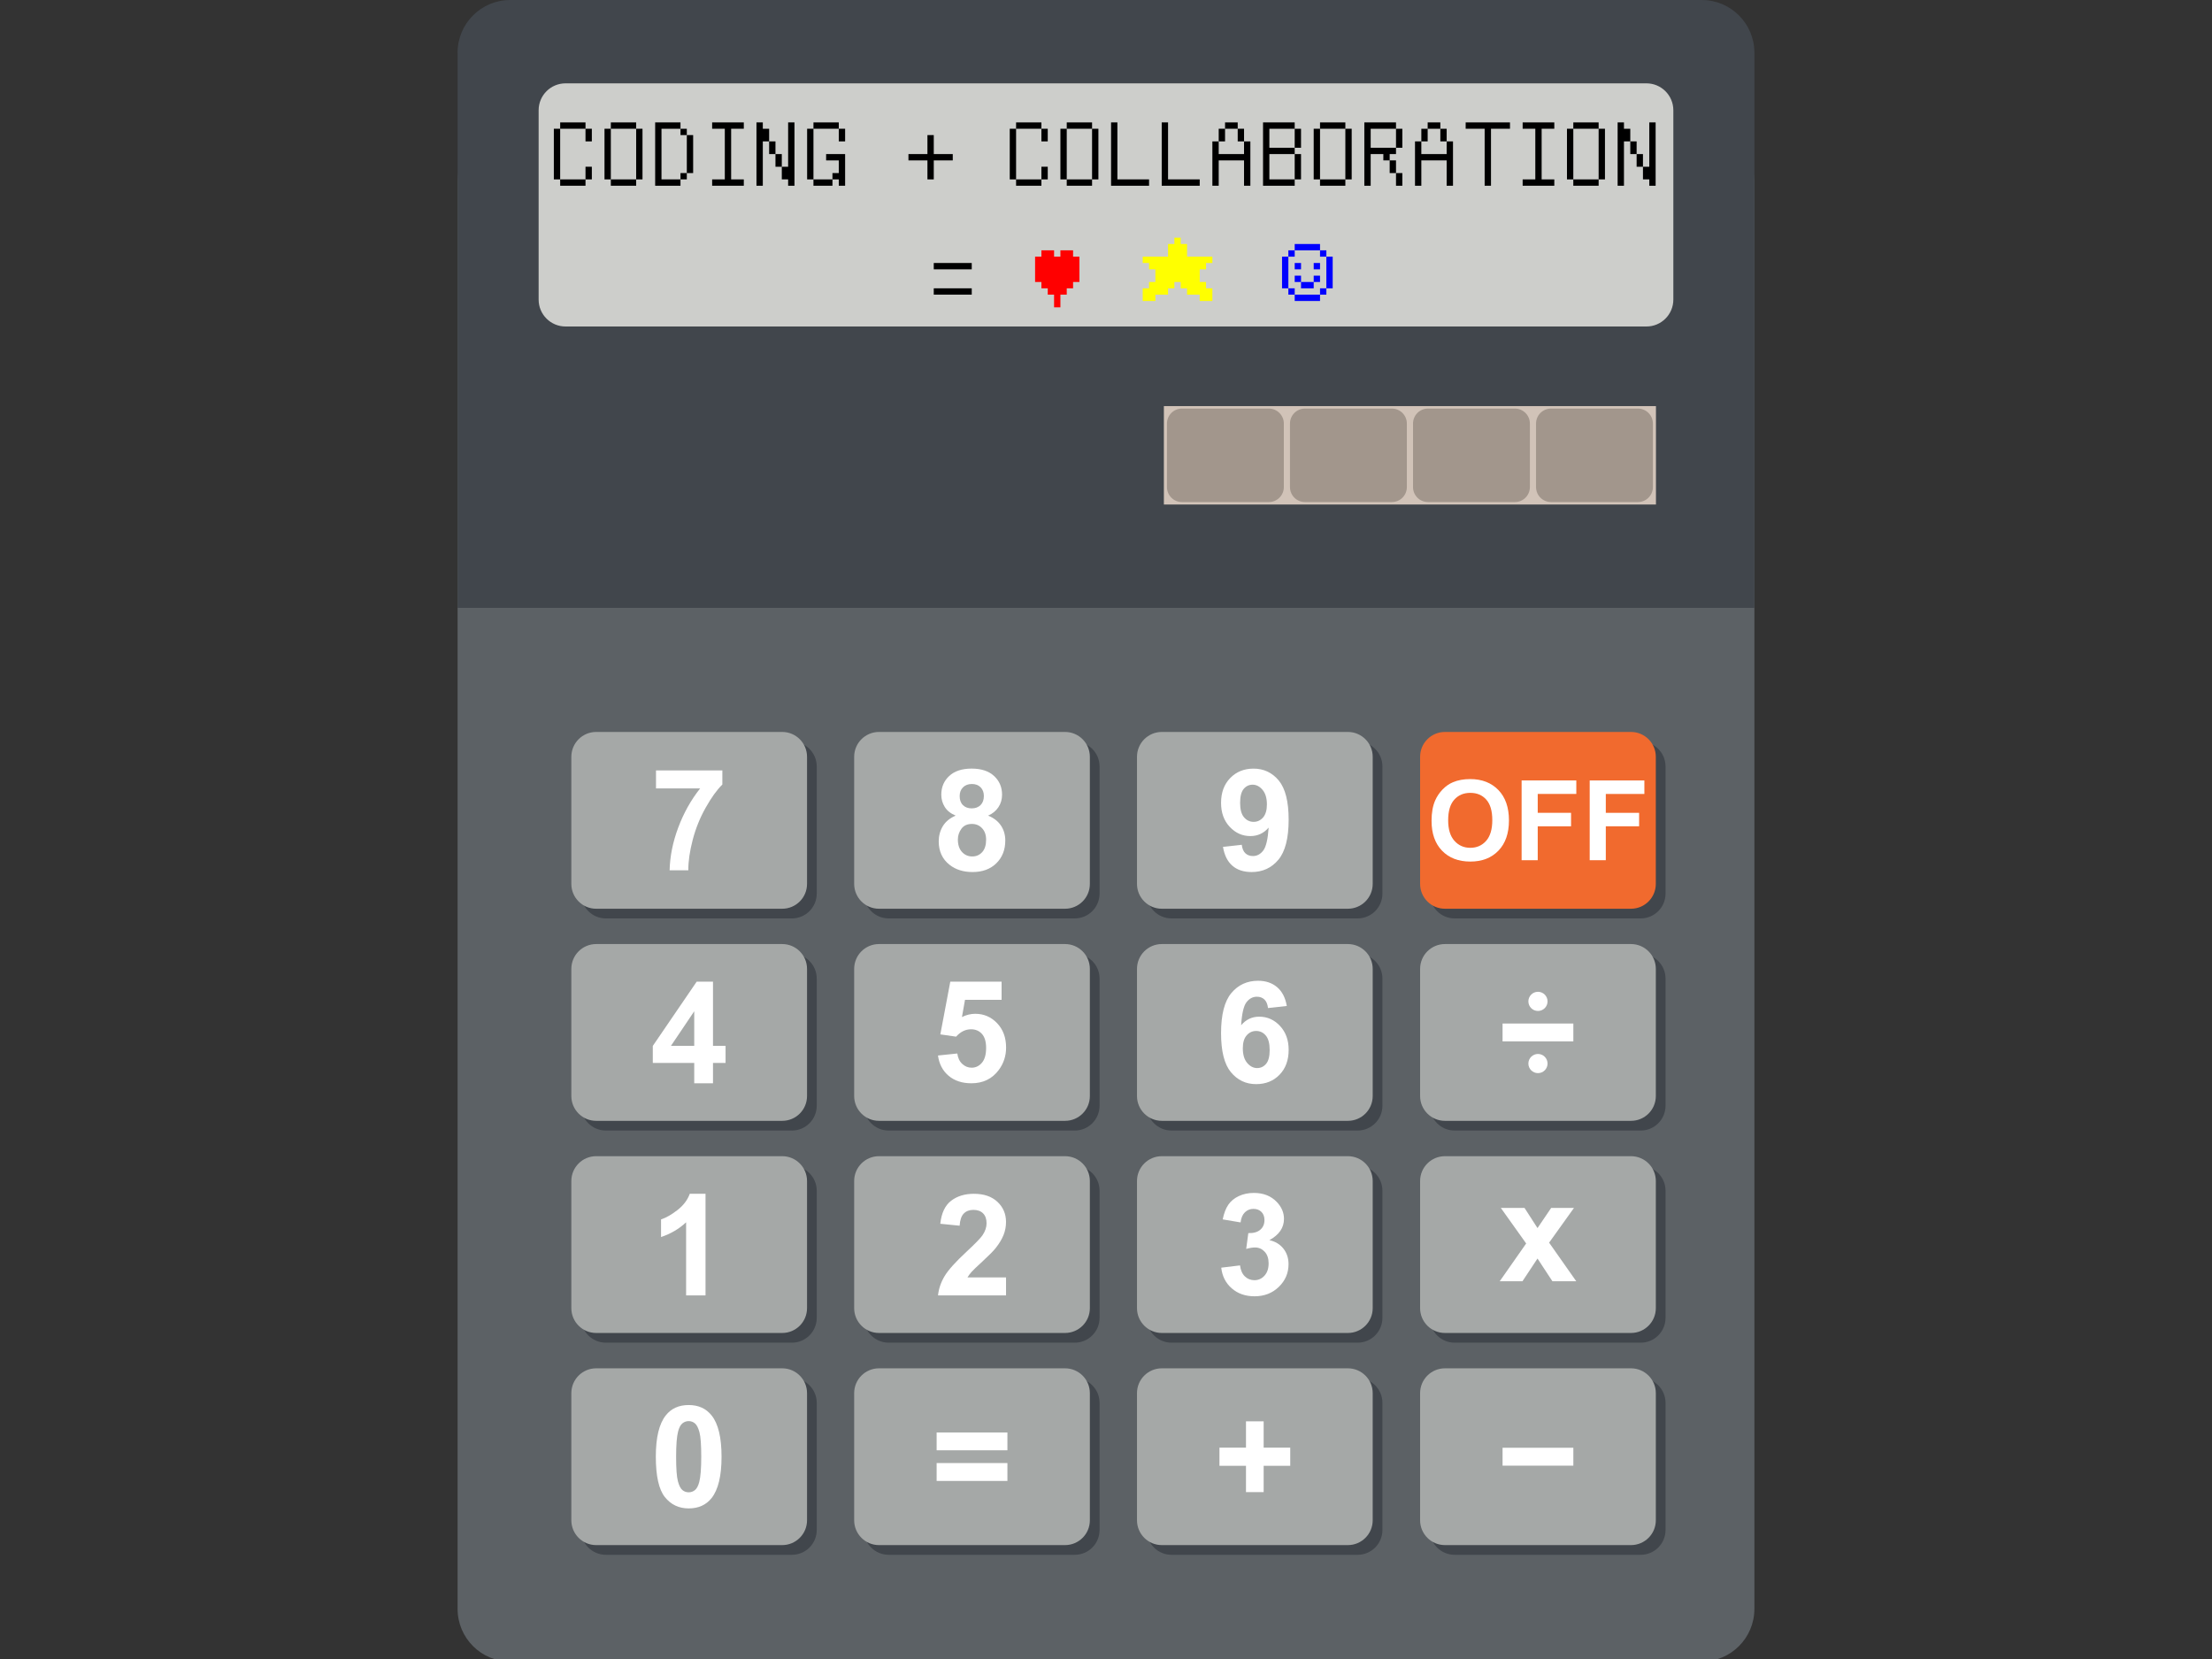 <?xml version="1.0" encoding="utf-8"?>
<!-- Generator: Adobe Illustrator 16.0.0, SVG Export Plug-In . SVG Version: 6.00 Build 0)  -->
<!DOCTYPE svg PUBLIC "-//W3C//DTD SVG 1.1//EN" "http://www.w3.org/Graphics/SVG/1.1/DTD/svg11.dtd">
<svg version="1.1" id="calculator" xmlns="http://www.w3.org/2000/svg" xmlns:xlink="http://www.w3.org/1999/xlink" x="0px" y="0px"
	 width="600px" height="450px" viewBox="0 0 600 450" enable-background="new 0 0 600 450" xml:space="preserve">
<rect x="0" y="0" width="600" height="450" fill="#333333" stroke="none"/>
<path id="calcBody" fill="#5C6165" d="M461.591,450.688H138.404c-7.893,0-14.285-6.393-14.285-14.285V49.367
	c0-7.887,6.392-14.285,14.285-14.285h323.192c7.888,0,14.279,6.397,14.279,14.285v387.036
	C475.875,444.295,469.483,450.688,461.591,450.688z"/>
<g id="calButtons">
	<path fill="#41464C" d="M214.807,201.171h-25.233H164.34c-3.721,0-6.733,3.012-6.733,6.733v34.478c0,3.721,3.012,6.738,6.733,6.738
		h50.466c3.721,0,6.732-3.018,6.732-6.738v-34.478C221.539,204.183,218.527,201.171,214.807,201.171z"/>
	<path fill="#41464C" d="M291.522,201.171h-25.233h-25.233c-3.721,0-6.733,3.012-6.733,6.733v34.478
		c0,3.721,3.012,6.738,6.733,6.738h50.466c3.721,0,6.733-3.018,6.733-6.738v-34.478C298.26,204.183,295.243,201.171,291.522,201.171
		z"/>
	<path fill="#41464C" d="M368.243,201.171H343.01h-25.232c-3.721,0-6.738,3.012-6.738,6.733v34.478c0,3.721,3.018,6.738,6.738,6.738
		h50.466c3.722,0,6.738-3.018,6.738-6.738v-34.478C374.981,204.183,371.965,201.171,368.243,201.171z"/>
	<path fill="#41464C" d="M214.807,258.711h-25.233H164.34c-3.721,0-6.733,3.012-6.733,6.732v34.478c0,3.722,3.012,6.738,6.733,6.738
		h50.466c3.721,0,6.732-3.017,6.732-6.738v-34.478C221.539,261.723,218.527,258.711,214.807,258.711z"/>
	<path fill="#41464C" d="M291.522,258.711h-25.233h-25.233c-3.721,0-6.733,3.012-6.733,6.732v34.478
		c0,3.722,3.012,6.738,6.733,6.738h50.466c3.721,0,6.733-3.017,6.733-6.738v-34.478C298.26,261.723,295.243,258.711,291.522,258.711
		z"/>
	<path fill="#41464C" d="M368.243,258.711H343.01h-25.232c-3.721,0-6.738,3.012-6.738,6.732v34.478c0,3.722,3.018,6.738,6.738,6.738
		h50.466c3.722,0,6.738-3.017,6.738-6.738v-34.478C374.981,261.723,371.965,258.711,368.243,258.711z"/>
	<path fill="#41464C" d="M214.807,316.25h-25.233H164.34c-3.721,0-6.733,3.018-6.733,6.733v34.482c0,3.716,3.012,6.733,6.733,6.733
		h50.466c3.721,0,6.732-3.018,6.732-6.733v-34.482C221.539,319.268,218.527,316.25,214.807,316.25z"/>
	<path fill="#41464C" d="M291.522,316.25h-25.233h-25.233c-3.721,0-6.733,3.018-6.733,6.733v34.482c0,3.716,3.012,6.733,6.733,6.733
		h50.466c3.721,0,6.733-3.018,6.733-6.733v-34.482C298.26,319.268,295.243,316.25,291.522,316.25z"/>
	<path fill="#41464C" d="M368.243,316.25H343.01h-25.232c-3.721,0-6.738,3.018-6.738,6.733v34.482c0,3.716,3.018,6.733,6.738,6.733
		h50.466c3.722,0,6.738-3.018,6.738-6.733v-34.482C374.981,319.268,371.965,316.25,368.243,316.25z"/>
	<path fill="#41464C" d="M214.807,373.79h-25.233H164.34c-3.721,0-6.733,3.018-6.733,6.738v34.478c0,3.721,3.012,6.732,6.733,6.732
		h50.466c3.721,0,6.732-3.012,6.732-6.732v-34.478C221.539,376.808,218.527,373.79,214.807,373.79z"/>
	<path fill="#41464C" d="M368.243,373.79H343.01h-25.232c-3.721,0-6.738,3.018-6.738,6.738v34.478c0,3.721,3.018,6.732,6.738,6.732
		h50.466c3.722,0,6.738-3.012,6.738-6.732v-34.478C374.981,376.808,371.965,373.79,368.243,373.79z"/>
	<path fill="#41464C" d="M291.522,373.79h-25.233h-25.233c-3.721,0-6.733,3.018-6.733,6.738v34.478c0,3.721,3.012,6.732,6.733,6.732
		h50.466c3.721,0,6.733-3.012,6.733-6.732v-34.478C298.26,376.808,295.243,373.79,291.522,373.79z"/>
	<path fill="#41464C" d="M394.57,249.12h50.466c3.721,0,6.738-3.018,6.738-6.738v-34.478c0-3.721-3.018-6.733-6.738-6.733h-25.233
		H394.57c-3.721,0-6.732,3.012-6.732,6.733v34.478C387.838,246.103,390.85,249.12,394.57,249.12z"/>
	<path fill="#41464C" d="M445.036,373.79h-25.233H394.57c-3.721,0-6.732,3.018-6.732,6.738v34.478c0,3.721,3.012,6.732,6.732,6.732
		h50.466c3.721,0,6.738-3.012,6.738-6.732v-34.478C451.769,376.808,448.751,373.79,445.036,373.79z"/>
	<path fill="#41464C" d="M445.036,316.25h-25.233H394.57c-3.721,0-6.732,3.018-6.732,6.733v34.482c0,3.722,3.012,6.733,6.732,6.733
		h50.466c3.721,0,6.738-3.012,6.738-6.733v-34.482C451.769,319.268,448.751,316.25,445.036,316.25z"/>
	<path fill="#41464C" d="M445.036,258.711h-25.233H394.57c-3.721,0-6.732,3.012-6.732,6.732v34.478c0,3.722,3.012,6.738,6.732,6.738
		h50.466c3.721,0,6.738-3.017,6.738-6.738v-34.478C451.769,261.723,448.751,258.711,445.036,258.711z"/>
</g>
<g id="calcDigits">
	<path fill="#A5A8A7" d="M212.174,246.492h-50.466c-3.721,0-6.733-3.017-6.733-6.738v-34.477c0-3.721,3.012-6.738,6.733-6.738
		h25.233h25.233c3.721,0,6.733,3.018,6.733,6.738v34.477C218.907,243.476,215.895,246.492,212.174,246.492z"/>
	<g>
		<path fill="#FFFFFF" d="M177.938,213.862v-4.886h18v3.82c-1.489,1.462-2.996,3.562-4.534,6.298
			c-1.539,2.737-2.71,5.639-3.512,8.717c-0.802,3.077-1.204,5.825-1.187,8.249h-5.073c0.088-3.792,0.869-7.666,2.347-11.613
			c1.484-3.946,3.457-7.475,5.93-10.586H177.938z"/>
	</g>
	<path fill="#A5A8A7" d="M288.89,246.492h-50.466c-3.721,0-6.732-3.017-6.732-6.738v-34.477c0-3.721,3.012-6.738,6.732-6.738h25.233
		h25.233c3.721,0,6.732,3.018,6.732,6.738v34.477C295.628,243.476,292.61,246.492,288.89,246.492z"/>
	<g>
		<path fill="#FFFFFF" d="M259.221,221.238c-1.363-0.572-2.353-1.363-2.968-2.369c-0.621-1.006-0.929-2.105-0.929-3.309
			c0-2.05,0.714-3.738,2.144-5.073s3.462-2.006,6.095-2.006c2.611,0,4.639,0.67,6.079,2.006c1.446,1.335,2.166,3.028,2.166,5.073
			c0,1.275-0.33,2.407-0.995,3.402c-0.66,0.995-1.594,1.753-2.792,2.275c1.522,0.61,2.682,1.506,3.474,2.677
			c0.792,1.17,1.187,2.529,1.187,4.067c0,2.534-0.808,4.595-2.424,6.178c-1.616,1.589-3.771,2.38-6.453,2.38
			c-2.5,0-4.578-0.654-6.238-1.962c-1.962-1.544-2.94-3.671-2.94-6.37c0-1.484,0.368-2.853,1.104-4.095
			C256.473,222.876,257.633,221.914,259.221,221.238z M259.82,227.701c0,1.451,0.374,2.578,1.116,3.392
			c0.742,0.808,1.671,1.22,2.781,1.22c1.088,0,1.984-0.391,2.699-1.17c0.709-0.781,1.066-1.908,1.066-3.381
			c0-1.286-0.363-2.319-1.088-3.1c-0.726-0.781-1.644-1.171-2.753-1.171c-1.286,0-2.243,0.445-2.875,1.33
			C260.133,225.706,259.82,226.668,259.82,227.701z M260.309,215.939c0,1.05,0.297,1.869,0.891,2.451
			c0.594,0.588,1.385,0.879,2.369,0.879c1,0,1.797-0.296,2.402-0.89c0.599-0.594,0.901-1.413,0.901-2.462
			c0-0.989-0.296-1.775-0.89-2.369c-0.594-0.594-1.374-0.891-2.353-0.891c-1.011,0-1.819,0.302-2.413,0.901
			C260.606,214.159,260.309,214.95,260.309,215.939z"/>
	</g>
	<path fill="#A5A8A7" d="M365.611,246.492h-50.467c-3.721,0-6.738-3.017-6.738-6.738v-34.477c0-3.721,3.018-6.738,6.738-6.738
		h25.233h25.233c3.715,0,6.732,3.018,6.732,6.738v34.477C372.344,243.476,369.326,246.492,365.611,246.492z"/>
	<g>
		<path fill="#FFFFFF" d="M331.732,229.707l5.095-0.565c0.121,1.038,0.45,1.803,0.979,2.303c0.522,0.5,1.214,0.753,2.077,0.753
			c1.083,0,2.012-0.5,2.775-1.495c0.759-1,1.248-3.072,1.463-6.222c-1.325,1.539-2.979,2.303-4.963,2.303
			c-2.166,0-4.023-0.83-5.596-2.5c-1.566-1.666-2.353-3.836-2.353-6.507c0-2.787,0.83-5.029,2.484-6.733s3.765-2.556,6.321-2.556
			c2.78,0,5.066,1.077,6.854,3.231c1.78,2.155,2.676,5.7,2.676,10.63c0,5.018-0.934,8.64-2.791,10.861
			c-1.863,2.226-4.282,3.33-7.267,3.33c-2.149,0-3.886-0.571-5.205-1.715C332.958,233.687,332.111,231.978,331.732,229.707z
			 M343.643,218.204c0-1.698-0.385-3.012-1.171-3.952c-0.78-0.934-1.682-1.407-2.704-1.407c-0.973,0-1.781,0.385-2.424,1.154
			s-0.967,2.022-0.967,3.776c0,1.775,0.352,3.078,1.049,3.902c0.699,0.824,1.572,1.248,2.622,1.248c1.017,0,1.868-0.401,2.562-1.198
			C343.302,220.93,343.643,219.754,343.643,218.204z"/>
	</g>
	<path fill="#A5A8A7" d="M212.174,304.027h-50.466c-3.721,0-6.733-3.018-6.733-6.738v-34.479c0-3.721,3.012-6.738,6.733-6.738
		h25.233h25.233c3.721,0,6.733,3.018,6.733,6.738v34.479C218.907,301.015,215.895,304.027,212.174,304.027z"/>
	<g>
		<path fill="#FFFFFF" d="M188.309,293.837v-5.523H177.07v-4.611l11.91-17.439h4.419v17.423h3.408v4.628h-3.408v5.523H188.309
			L188.309,293.837z M188.309,283.686v-9.382l-6.315,9.382H188.309z"/>
	</g>
	<path fill="#A5A8A7" d="M288.89,304.027h-50.466c-3.721,0-6.732-3.018-6.732-6.738v-34.479c0-3.721,3.012-6.738,6.732-6.738h25.233
		h25.233c3.721,0,6.732,3.018,6.732,6.738v34.479C295.628,301.015,292.61,304.027,288.89,304.027z"/>
	<g>
		<path fill="#FFFFFF" d="M254.423,286.302l5.249-0.544c0.148,1.188,0.588,2.127,1.33,2.819c0.742,0.692,1.588,1.033,2.544,1.033
			c1.1,0,2.028-0.445,2.792-1.335c0.764-0.896,1.143-2.237,1.143-4.035c0-1.688-0.379-2.951-1.132-3.792
			c-0.758-0.841-1.737-1.259-2.952-1.259c-1.506,0-2.863,0.665-4.062,2.001l-4.271-0.616l2.699-14.295h13.916v4.924h-9.926
			l-0.825,4.667c1.176-0.583,2.375-0.88,3.595-0.88c2.336,0,4.314,0.847,5.941,2.551c1.621,1.698,2.435,3.902,2.435,6.605
			c0,2.266-0.654,4.277-1.967,6.058c-1.787,2.418-4.265,3.633-7.437,3.633c-2.534,0-4.6-0.682-6.2-2.044
			C255.692,290.43,254.742,288.6,254.423,286.302z"/>
	</g>
	<path fill="#A5A8A7" d="M365.611,304.027h-50.467c-3.721,0-6.738-3.018-6.738-6.738v-34.479c0-3.721,3.018-6.738,6.738-6.738
		h25.233h25.233c3.715,0,6.732,3.018,6.732,6.738v34.479C372.344,301.015,369.326,304.027,365.611,304.027z"/>
	<g>
		<path fill="#FFFFFF" d="M349.039,272.869l-5.094,0.561c-0.121-1.045-0.445-1.819-0.973-2.319c-0.528-0.501-1.21-0.753-2.045-0.753
			c-1.111,0-2.051,0.5-2.82,1.494c-0.77,0.996-1.253,3.084-1.451,6.238c1.309-1.544,2.941-2.318,4.893-2.318
			c2.192,0,4.078,0.83,5.645,2.506s2.352,3.83,2.352,6.485c0,2.809-0.824,5.062-2.473,6.755c-1.648,1.703-3.766,2.551-6.348,2.551
			c-2.771,0-5.052-1.078-6.838-3.232c-1.781-2.154-2.677-5.684-2.677-10.591c0-5.034,0.935-8.662,2.792-10.883
			c1.863-2.22,4.276-3.331,7.25-3.331c2.082,0,3.809,0.583,5.178,1.748C347.792,268.955,348.666,270.648,349.039,272.869z
			 M337.113,284.351c0,1.715,0.391,3.028,1.176,3.963c0.791,0.929,1.693,1.396,2.699,1.396c0.973,0,1.785-0.379,2.435-1.143
			c0.648-0.764,0.973-2.012,0.973-3.748c0-1.787-0.347-3.09-1.044-3.925c-0.704-0.83-1.572-1.247-2.627-1.247
			c-1.012,0-1.869,0.395-2.567,1.191C337.459,281.63,337.113,282.801,337.113,284.351z"/>
	</g>
	<path fill="#A5A8A7" d="M212.174,361.566h-50.466c-3.721,0-6.733-3.018-6.733-6.738v-34.478c0-3.721,3.012-6.738,6.733-6.738
		h25.233h25.233c3.721,0,6.733,3.018,6.733,6.738v34.478C218.907,358.549,215.895,361.566,212.174,361.566z"/>
	<g>
		<path fill="#FFFFFF" d="M191.371,351.377h-5.265v-19.831c-1.924,1.798-4.188,3.128-6.799,3.99v-4.775
			c1.374-0.445,2.863-1.298,4.474-2.556c1.61-1.259,2.715-2.721,3.32-4.392h4.271V351.377z"/>
	</g>
	<path fill="#A5A8A7" d="M288.89,361.566h-50.466c-3.721,0-6.732-3.018-6.732-6.738v-34.478c0-3.721,3.012-6.738,6.732-6.738h25.233
		h25.233c3.721,0,6.732,3.018,6.732,6.738v34.478C295.628,358.549,292.61,361.566,288.89,361.566z"/>
	<g>
		<path fill="#FFFFFF" d="M272.885,346.49v4.887h-18.451c0.198-1.848,0.802-3.595,1.797-5.249c1-1.66,2.974-3.854,5.919-6.585
			c2.375-2.209,3.831-3.71,4.364-4.496c0.726-1.082,1.088-2.159,1.088-3.221c0-1.17-0.313-2.077-0.945-2.704
			c-0.632-0.632-1.5-0.945-2.616-0.945c-1.099,0-1.973,0.33-2.622,0.995c-0.648,0.659-1.022,1.759-1.126,3.298l-5.244-0.527
			c0.313-2.896,1.292-4.975,2.94-6.238c1.649-1.265,3.71-1.891,6.184-1.891c2.709,0,4.836,0.73,6.386,2.188
			c1.55,1.456,2.319,3.281,2.319,5.452c0,1.236-0.22,2.407-0.665,3.528c-0.445,1.115-1.143,2.292-2.11,3.518
			c-0.638,0.808-1.786,1.973-3.446,3.501c-1.66,1.528-2.715,2.534-3.155,3.034c-0.445,0.505-0.802,0.989-1.077,1.467h10.459V346.49z
			"/>
	</g>
	<path fill="#A5A8A7" d="M365.611,361.566h-50.467c-3.721,0-6.738-3.018-6.738-6.738v-34.478c0-3.721,3.018-6.738,6.738-6.738
		h25.233h25.233c3.715,0,6.732,3.018,6.732,6.738v34.478C372.344,358.549,369.326,361.566,365.611,361.566z"/>
	<g>
		<path fill="#FFFFFF" d="M331.26,343.853l5.095-0.616c0.159,1.298,0.599,2.292,1.308,2.979c0.715,0.687,1.578,1.033,2.59,1.033
			c1.088,0,2-0.412,2.742-1.236c0.747-0.825,1.115-1.94,1.115-3.331c0-1.324-0.352-2.38-1.066-3.149s-1.577-1.159-2.605-1.159
			c-0.676,0-1.483,0.126-2.412,0.39l0.577-4.287c1.423,0.039,2.512-0.274,3.259-0.929c0.754-0.654,1.121-1.522,1.121-2.616
			c0-0.923-0.274-1.66-0.818-2.204c-0.55-0.555-1.275-0.824-2.188-0.824c-0.901,0-1.671,0.313-2.309,0.939
			c-0.632,0.621-1.021,1.534-1.16,2.732l-4.853-0.819c0.341-1.665,0.847-2.99,1.528-3.984c0.682-0.995,1.627-1.771,2.847-2.342
			s2.583-0.852,4.095-0.852c2.583,0,4.655,0.824,6.217,2.473c1.285,1.347,1.934,2.869,1.934,4.567c0,2.407-1.318,4.331-3.957,5.771
			c1.572,0.341,2.836,1.094,3.781,2.265c0.939,1.176,1.412,2.594,1.412,4.248c0,2.407-0.879,4.463-2.638,6.161
			c-1.759,1.704-3.952,2.551-6.573,2.551c-2.484,0-4.545-0.715-6.178-2.144C332.469,348.035,331.518,346.166,331.26,343.853z"/>
	</g>
	<path fill="#A5A8A7" d="M212.174,419.105h-50.466c-3.721,0-6.733-3.017-6.733-6.738V377.89c0-3.721,3.012-6.738,6.733-6.738h25.233
		h25.233c3.721,0,6.733,3.018,6.733,6.738v34.478C218.907,416.089,215.895,419.105,212.174,419.105z"/>
	<g>
		<path fill="#FFFFFF" d="M186.803,381.111c2.66,0,4.738,0.95,6.238,2.852c1.786,2.243,2.677,5.975,2.677,11.18
			c0,5.194-0.901,8.926-2.699,11.201c-1.489,1.874-3.556,2.809-6.216,2.809c-2.671,0-4.826-1.027-6.463-3.083
			s-2.451-5.717-2.451-10.987c0-5.166,0.901-8.887,2.699-11.157C182.065,382.051,184.143,381.111,186.803,381.111z M186.803,385.475
			c-0.637,0-1.204,0.203-1.704,0.61c-0.5,0.401-0.885,1.132-1.16,2.177c-0.363,1.362-0.544,3.654-0.544,6.875s0.16,5.431,0.484,6.64
			c0.324,1.204,0.731,2.006,1.226,2.407s1.055,0.6,1.698,0.6c0.638,0,1.204-0.203,1.704-0.604c0.5-0.407,0.885-1.133,1.16-2.183
			c0.363-1.347,0.544-3.633,0.544-6.854s-0.159-5.436-0.483-6.64c-0.325-1.209-0.737-2.012-1.231-2.412
			C188.007,385.678,187.441,385.475,186.803,385.475z"/>
	</g>
	<g>
		<path fill="#A5A8A7" d="M365.611,419.105h-50.467c-3.721,0-6.738-3.017-6.738-6.738V377.89c0-3.721,3.018-6.738,6.738-6.738
			h25.233h25.233c3.715,0,6.732,3.018,6.732,6.738v34.478C372.344,416.089,369.326,419.105,365.611,419.105z"/>
		<g>
			<path fill="#FFFFFF" d="M337.971,404.733v-7.14h-7.195v-4.925h7.195v-7.134h4.793v7.134h7.211v4.925h-7.211v7.14H337.971z"/>
		</g>
	</g>
	<g>
		<path fill="#A5A8A7" d="M288.89,419.105h-50.466c-3.721,0-6.732-3.017-6.732-6.738V377.89c0-3.721,3.012-6.738,6.732-6.738h25.233
			h25.233c3.721,0,6.732,3.018,6.732,6.738v34.478C295.628,416.089,292.61,419.105,288.89,419.105z"/>
		<g>
			<path fill="#FFFFFF" d="M254.06,393.39v-4.837h19.198v4.837H254.06z M254.06,401.705v-4.854h19.198v4.854H254.06z"/>
		</g>
	</g>
	<g>
		<g>
			<path fill="#F16A2E" d="M442.403,246.492h-50.466c-3.721,0-6.738-3.017-6.738-6.738v-34.477c0-3.721,3.018-6.738,6.738-6.738
				h25.232h25.233c3.721,0,6.732,3.018,6.732,6.738v34.477C449.136,243.476,446.124,246.492,442.403,246.492z"/>
			<g>
				<path fill="#FFFFFF" d="M388.305,222.645c0-2.204,0.33-4.056,0.994-5.551c0.49-1.104,1.16-2.088,2.012-2.968
					s1.781-1.522,2.798-1.946c1.347-0.572,2.901-0.857,4.666-0.857c3.188,0,5.738,0.989,7.656,2.968
					c1.919,1.979,2.869,4.727,2.869,8.25c0,3.496-0.95,6.227-2.853,8.2c-1.901,1.974-4.441,2.957-7.617,2.957
					c-3.216,0-5.777-0.979-7.674-2.945C389.256,228.795,388.305,226.091,388.305,222.645z M392.812,222.497
					c0,2.451,0.565,4.309,1.698,5.574c1.132,1.264,2.572,1.896,4.309,1.896c1.742,0,3.172-0.626,4.287-1.88
					c1.115-1.253,1.677-3.138,1.677-5.645c0-2.479-0.544-4.331-1.633-5.551c-1.083-1.22-2.528-1.831-4.331-1.831
					c-1.797,0-3.254,0.616-4.353,1.853C393.355,218.149,392.812,220.007,392.812,222.497z"/>
				<path fill="#FFFFFF" d="M412.734,233.335v-21.644h14.835v3.661h-10.465v5.122h9.041v3.661h-9.041v9.196h-4.37V233.335z"/>
				<path fill="#FFFFFF" d="M431.202,233.335v-21.644h14.829v3.661h-10.46v5.122h9.036v3.661h-9.036v9.196h-4.369V233.335z"/>
			</g>
		</g>
		<g>
			<g>
				<path fill="#A5A8A7" d="M442.403,419.105h-50.466c-3.721,0-6.738-3.017-6.738-6.738V377.89c0-3.721,3.018-6.738,6.738-6.738
					h25.232h25.233c3.721,0,6.738,3.018,6.738,6.738v34.478C449.142,416.089,446.124,419.105,442.403,419.105z"/>
				<path fill="#FFFFFF" d="M407.568,397.556v-4.854h19.198v4.854H407.568z"/>
			</g>
			<g>
				<path fill="#A5A8A7" d="M442.403,361.566h-50.466c-3.721,0-6.738-3.018-6.738-6.738v-34.478c0-3.721,3.018-6.738,6.738-6.738
					h25.232h25.233c3.721,0,6.738,3.018,6.738,6.738v34.478C449.142,358.549,446.124,361.566,442.403,361.566z"/>
				<g>
					<path fill="#FFFFFF" d="M406.799,347.535l7.173-10.245l-6.876-9.646h6.426l3.522,5.469l3.71-5.469h6.184l-6.744,9.421
						l7.359,10.471h-6.464l-4.045-6.162l-4.078,6.162H406.799z"/>
				</g>
			</g>
			<g>
				<path fill="#A5A8A7" d="M442.403,304.027h-50.466c-3.721,0-6.738-3.018-6.738-6.738v-34.479c0-3.721,3.018-6.738,6.738-6.738
					h25.232h25.233c3.721,0,6.738,3.018,6.738,6.738v34.479C449.142,301.015,446.124,304.027,442.403,304.027z"/>
				<path fill="#FFFFFF" d="M407.568,282.482v-4.854h19.198v4.854H407.568z"/>
				<g>
					<circle fill="#FFFFFF" cx="417.17" cy="271.621" r="2.6"/>
					<circle fill="#FFFFFF" cx="417.17" cy="288.484" r="2.6"/>
				</g>
			</g>
		</g>
	</g>
</g>
<g id="calcScreen">
	<path fill="#41464C" d="M461.591,0H138.404c-7.893,0-14.285,6.392-14.285,14.285v35.928v114.673h351.756V14.285
		C475.875,6.392,469.483,0,461.591,0z"/>
	<g>
		<rect x="315.699" y="110.154" fill="#D1C3B8" width="133.476" height="26.695"/>
		<g>
			<path fill="#A2968C" d="M344.176,136.185h-23.578c-2.243,0-4.062-1.819-4.062-4.062v-17.236c0-2.242,1.819-4.062,4.062-4.062
				h9.805h13.773c2.242,0,4.062,1.819,4.062,4.062v17.236C348.237,134.365,346.418,136.185,344.176,136.185z"/>
			<path fill="#A2968C" d="M377.543,136.185h-23.578c-2.243,0-4.062-1.819-4.062-4.062v-17.236c0-2.242,1.819-4.062,4.062-4.062
				h9.805h13.773c2.242,0,4.062,1.819,4.062,4.062v17.236C381.609,134.365,379.791,136.185,377.543,136.185z"/>
			<path fill="#A2968C" d="M410.916,136.185h-23.579c-2.242,0-4.056-1.819-4.056-4.062v-17.236c0-2.242,1.813-4.062,4.056-4.062
				h9.806h13.773c2.242,0,4.062,1.819,4.062,4.062v17.236C414.978,134.365,413.158,136.185,410.916,136.185z"/>
			<path fill="#A2968C" d="M444.283,136.185h-23.578c-2.238,0-4.057-1.819-4.057-4.062v-17.236c0-2.242,1.818-4.062,4.057-4.062
				h9.81h13.769c2.242,0,4.062,1.819,4.062,4.062v17.236C448.345,134.365,446.525,136.185,444.283,136.185z"/>
		</g>
	</g>
	<path fill="#CDCECB" d="M446.597,88.56H153.403c-4.034,0-7.299-3.265-7.299-7.293V29.905c0-4.029,3.265-7.299,7.299-7.299h293.194
		c4.023,0,7.294,3.27,7.294,7.299v51.362C453.891,85.295,450.62,88.56,446.597,88.56z"/>
</g>
<g enable-background="new    ">
	<path d="M150.229,48.661v-13.74h1.717v13.74H150.229z M151.947,33.203h6.87v1.718h-6.87V33.203z M158.817,48.661v1.718h-6.87
		v-1.718H158.817z M160.535,34.921v3.435h-1.718v-3.435H160.535z M158.817,45.226h1.718v3.435h-1.718V45.226z"/>
	<path d="M163.97,48.661v-13.74h1.717v13.74H163.97z M165.687,33.203h6.87v1.718h-6.87V33.203z M172.557,48.661v1.718h-6.87v-1.718
		H172.557z M172.557,34.921h1.718v13.74h-1.718V34.921z"/>
	<path d="M184.581,33.203v1.718h1.717v1.718h1.718v10.305h-1.718v1.717h-1.717v-1.717h1.717V36.639h-1.717v-1.718h-5.153v13.74
		h5.153v1.718h-6.87V33.203H184.581z"/>
	<path d="M193.168,50.379v-1.718h3.435v-13.74h-3.435v-1.718h8.588v1.718h-3.435v13.74h3.435v1.718H193.168z"/>
	<path d="M206.909,33.203v1.718h1.718v3.435h1.717v3.435h1.718v3.435h1.717V33.203h1.718v17.176h-1.718v-1.718h-1.717v-3.435h-1.718
		v-3.435h-1.717v-3.435h-1.718v12.023h-1.717V33.203H206.909z"/>
	<path d="M218.932,48.661v-13.74h1.717v13.74H218.932z M220.649,33.203h6.87v1.718h-6.87V33.203z M225.802,48.661v1.718h-5.153
		v-1.718H225.802z M225.802,48.661v-1.717h1.717v-3.435h-3.435v-1.718h5.153v8.588h-1.718v-1.718H225.802z M229.237,34.921v3.435
		h-1.718v-3.435H229.237z"/>
	<path d="M253.283,43.509v5.152h-1.718v-5.152h-5.152v-1.718h5.152v-5.152h1.718v5.152h5.152v1.718H253.283z"/>
	<path d="M273.894,48.661v-13.74h1.717v13.74H273.894z M275.611,33.203h6.87v1.718h-6.87V33.203z M282.481,48.661v1.718h-6.87
		v-1.718H282.481z M284.199,34.921v3.435h-1.718v-3.435H284.199z M282.481,45.226h1.718v3.435h-1.718V45.226z"/>
	<path d="M287.634,48.661v-13.74h1.717v13.74H287.634z M289.351,33.203h6.87v1.718h-6.87V33.203z M296.221,48.661v1.718h-6.87
		v-1.718H296.221z M296.221,34.921h1.718v13.74h-1.718V34.921z"/>
	<path d="M301.375,50.379V33.203h1.717v15.458h8.588v1.718H301.375z"/>
	<path d="M315.115,50.379V33.203h1.717v15.458h8.588v1.718H315.115z"/>
	<path d="M330.572,38.356v3.435h6.871v-3.435h1.717v12.023h-1.717v-6.87h-6.871v6.87h-1.717V38.356H330.572z M330.572,34.921h1.719
		v3.435h-1.719V34.921z M332.291,33.203h3.435v1.718h-3.435V33.203z M335.726,38.356v-3.435h1.718v3.435H335.726z"/>
	<path d="M351.184,33.203v1.718h1.717v5.153h-1.717v-5.153h-6.871v5.153h6.871v1.717h1.717v6.87h-1.717v-6.87h-6.871v6.87h6.871
		v1.718h-8.588V33.203H351.184z"/>
	<path d="M356.336,48.661v-13.74h1.718v13.74H356.336z M358.054,33.203h6.87v1.718h-6.87V33.203z M364.924,48.661v1.718h-6.87
		v-1.718H364.924z M364.924,34.921h1.718v13.74h-1.718V34.921z"/>
	<path d="M378.664,33.203v1.718h1.718v5.153h-1.718v-5.153h-6.87v5.153h6.87v1.717h-1.717v1.718h1.717v3.435h1.718v3.435h-1.718
		v-3.435h-1.717v-3.435h-1.719v-1.718h-3.435v8.588h-1.718V33.203H378.664z"/>
	<path d="M385.534,38.356v3.435h6.87v-3.435h1.718v12.023h-1.718v-6.87h-6.87v6.87h-1.718V38.356H385.534z M385.534,34.921h1.718
		v3.435h-1.718V34.921z M387.252,33.203h3.436v1.718h-3.436V33.203z M390.688,38.356v-3.435h1.717v3.435H390.688z"/>
	<path d="M404.428,34.921v15.458h-1.718V34.921h-5.152v-1.718h12.022v1.718H404.428z"/>
	<path d="M413.016,50.379v-1.718h3.435v-13.74h-3.435v-1.718h8.587v1.718h-3.435v13.74h3.435v1.718H413.016z"/>
	<path d="M425.038,48.661v-13.74h1.718v13.74H425.038z M426.756,33.203h6.87v1.718h-6.87V33.203z M433.626,48.661v1.718h-6.87
		v-1.718H433.626z M433.626,34.921h1.717v13.74h-1.717V34.921z"/>
	<path d="M440.497,33.203v1.718h1.717v3.435h1.718v3.435h1.718v3.435h1.718V33.203h1.717v17.176h-1.717v-1.718h-1.718v-3.435h-1.718
		v-3.435h-1.718v-3.435h-1.717v12.023h-1.718V33.203H440.497z"/>
</g>
<g enable-background="new    ">
	<path d="M253.28,73.054v-1.718h10.305v1.718H253.28z M253.28,79.924v-1.718h10.305v1.718H253.28z"/>
</g>
<g enable-background="new    ">
	<path fill="#FF0000" d="M284.2,79.924v-1.718h-1.718v-1.717h-1.717v-6.87h1.717v-1.718h3.435v1.718h1.718v-1.718h3.435v1.718h1.717
		v6.87h-1.717v1.717h-1.718v1.718h-1.717v3.435h-1.718v-3.435H284.2z"/>
</g>
<g enable-background="new    ">
	<path fill="#FFFF00" d="M327.139,71.336v1.718h-1.719v3.435h1.719v1.717h1.717v3.435h-3.436v-1.717h-3.435v-1.718h-1.718v-1.717
		h-1.717v1.717h-1.719v1.718h-3.435v1.717h-3.435v-3.435h1.717v-1.717h1.718v-3.435h-1.718v-1.718h-1.717v-1.717h6.869v-3.436h1.719
		v-1.717h1.717v1.717h1.718v3.436h6.87v1.717H327.139z"/>
</g>
<g enable-background="new    ">
	<path fill="#0000FF" d="M347.75,78.207v-8.587h1.718v8.587H347.75z M349.468,67.901h1.718v1.718h-1.718V67.901z M349.468,79.924
		v-1.718h1.718v1.718H349.468z M351.186,66.184h6.869v1.718h-6.869V66.184z M351.186,73.054v-1.718h1.717v1.718H351.186z
		 M351.186,76.489v-1.718h1.717v1.718H351.186z M358.055,79.924v1.717h-6.869v-1.717H358.055z M356.338,76.489v1.717h-3.436v-1.717
		H356.338v-1.718h1.717v1.718H356.338z M356.338,73.054v-1.718h1.717v1.718H356.338z M358.055,69.619v-1.718h1.719v1.718H358.055z
		 M358.055,78.207h1.719v1.718h-1.719V78.207z M359.773,69.619h1.717v8.587h-1.717V69.619z"/>
</g>
</svg>
